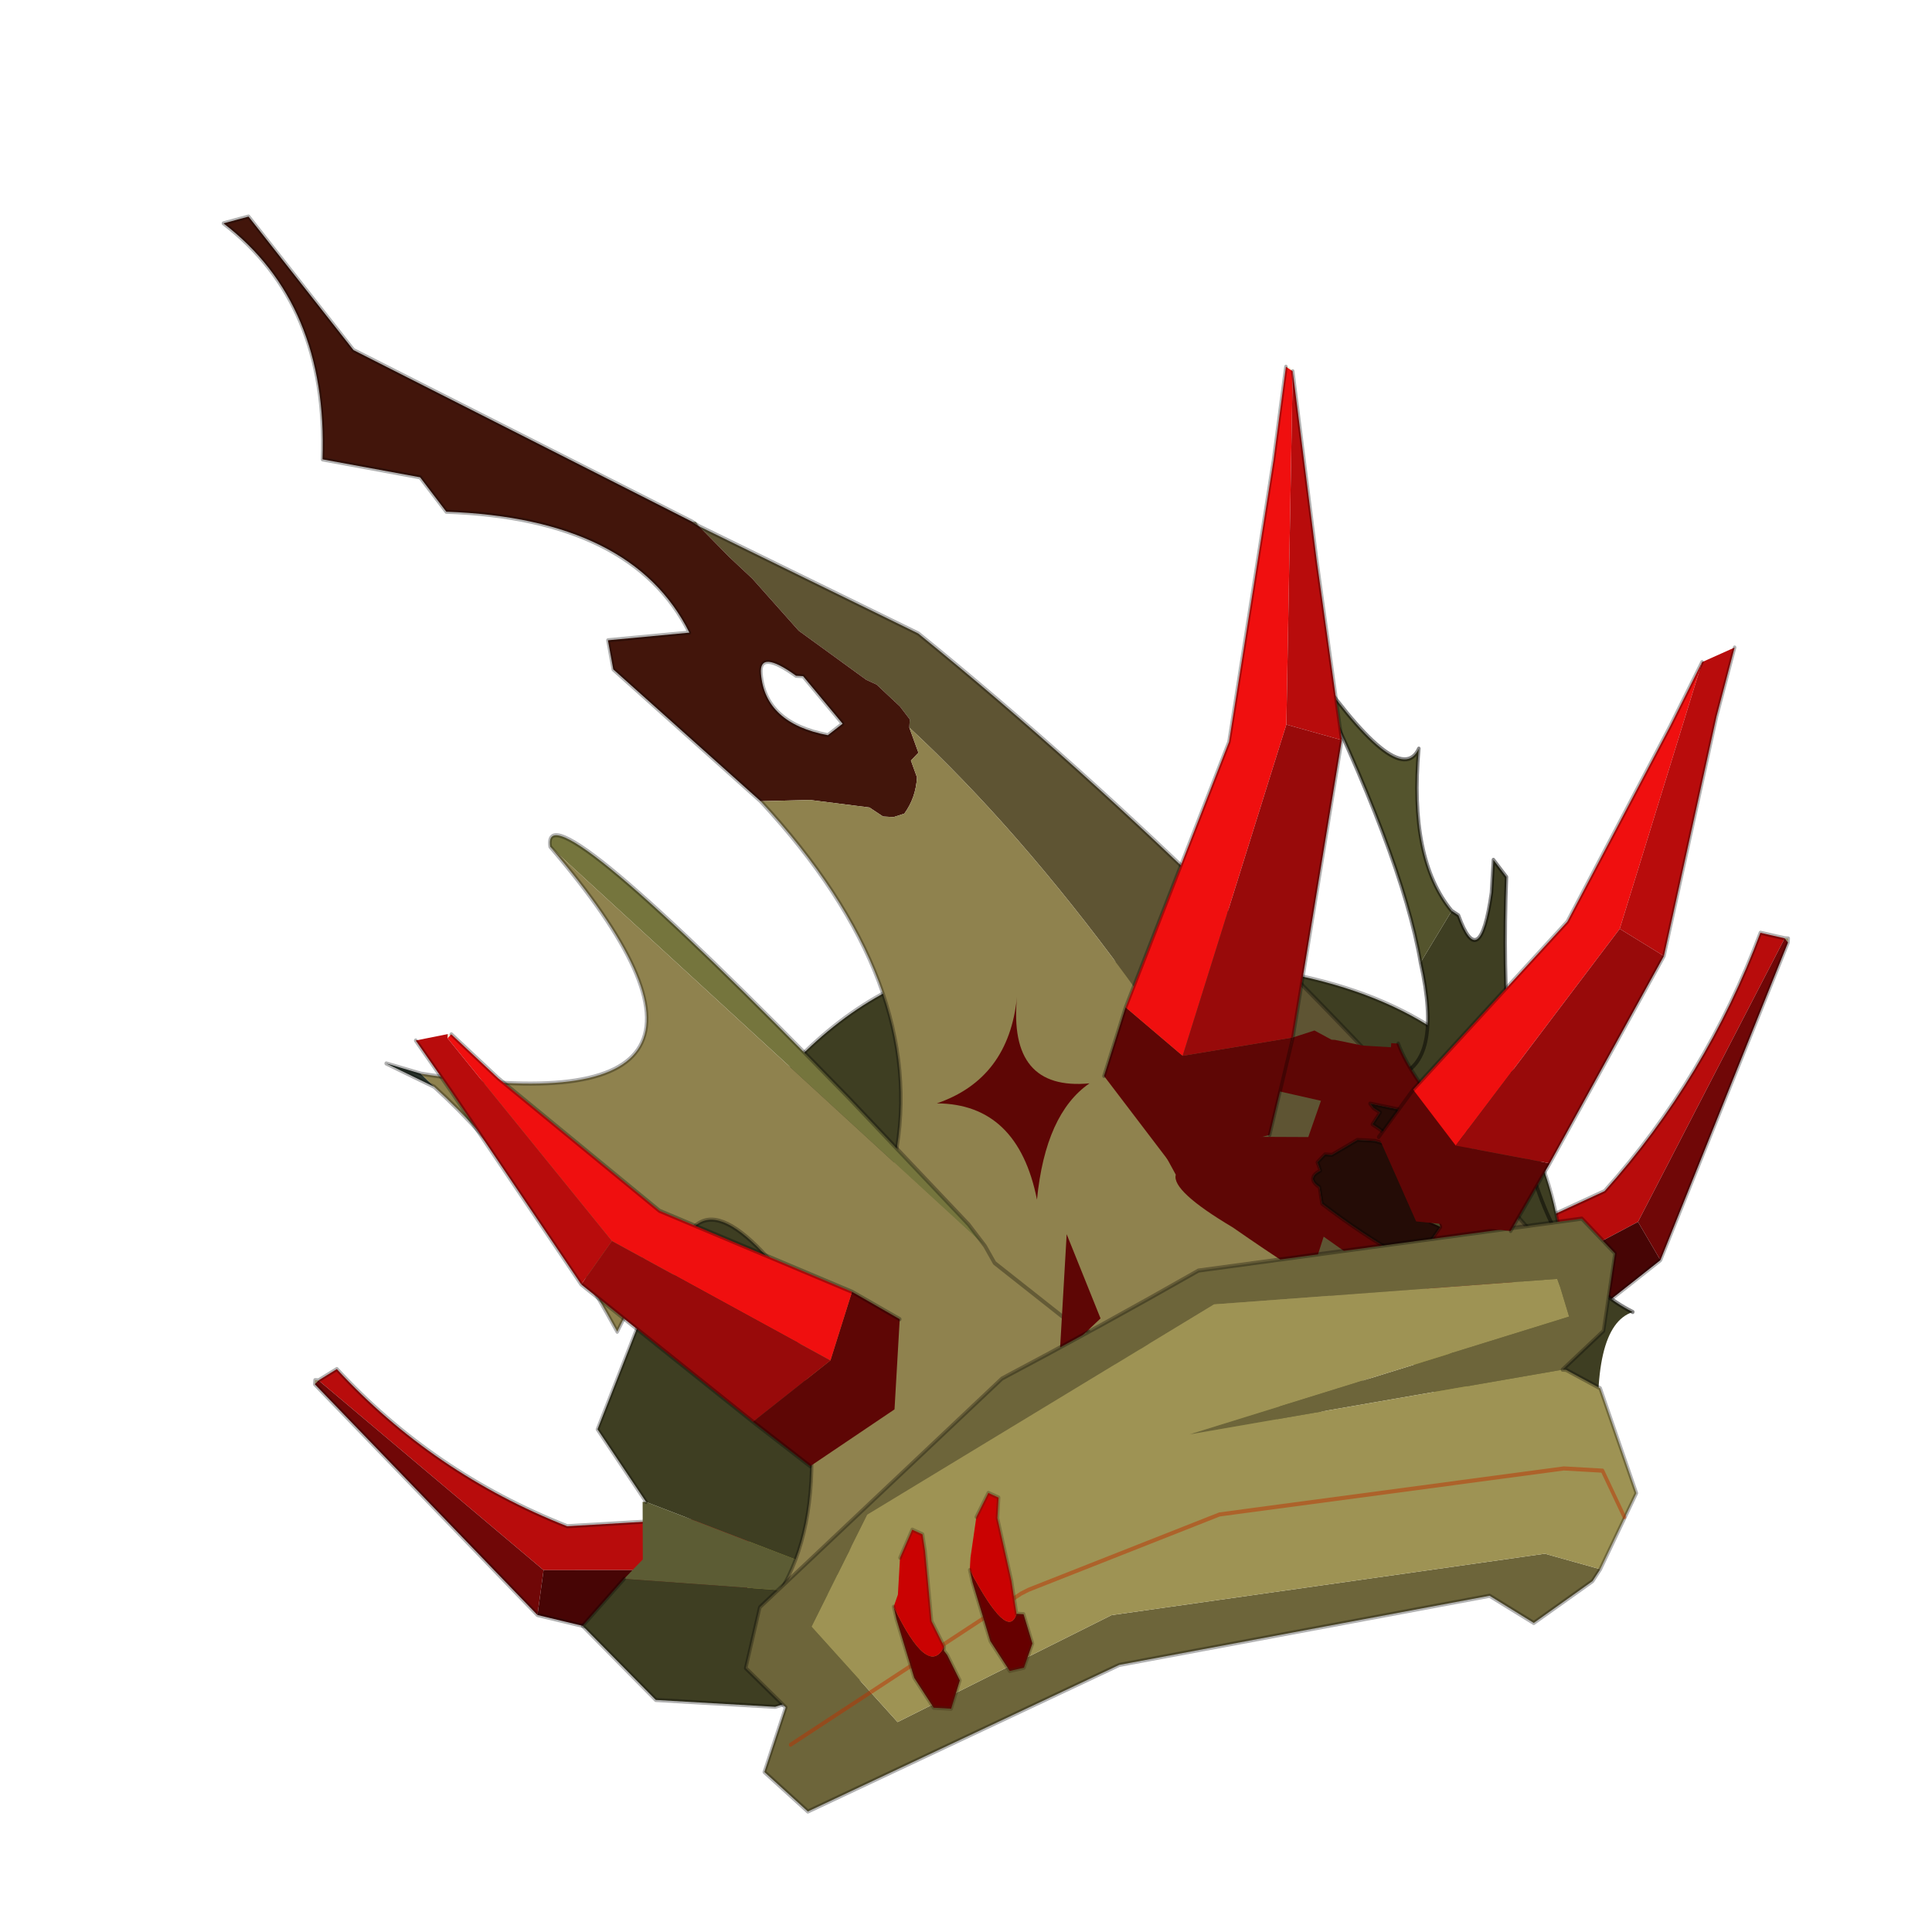 <?xml version="1.0" encoding="UTF-8" standalone="no"?>
<svg xmlns:xlink="http://www.w3.org/1999/xlink" height="440.0px" width="440.0px" xmlns="http://www.w3.org/2000/svg">
  <g transform="matrix(10.0, 0.0, 0.0, 10.0, 0.0, 0.0)">
    <use height="44.0" transform="matrix(1.0, 0.0, 0.0, 1.0, 0.0, 0.0)" width="44.0" xlink:href="#shape0"/>
    <use height="19.0" transform="matrix(1.599, 0.092, -0.108, 1.867, 5.1, 4.9)" width="22.8" xlink:href="#sprite0"/>
  </g>
  <defs>
    <g id="shape0" transform="matrix(1.0, 0.0, 0.0, 1.0, 0.0, 0.0)">
      <path d="M44.0 44.0 L0.0 44.0 0.0 0.0 44.0 0.0 44.0 44.0" fill="#33cc33" fill-opacity="0.0" fill-rule="evenodd" stroke="none"/>
    </g>
    <g id="sprite0" transform="matrix(1.0, 0.0, 0.0, 1.0, 0.0, 0.0)">
      <use height="19.0" transform="matrix(1.0, 0.0, 0.0, 1.0, 0.0, 0.0)" width="22.8" xlink:href="#sprite1"/>
    </g>
    <g id="sprite1" transform="matrix(1.0, 0.0, 0.0, 1.0, 13.5, 24.85)">
      <use height="19.0" transform="matrix(-1.0, 0.0, 0.0, 1.0, 9.3, -24.85)" width="22.8" xlink:href="#sprite2"/>
    </g>
    <g id="sprite2" transform="matrix(1.0, 0.0, 0.0, 1.0, 9.35, 24.9)">
      <use height="19.0" transform="matrix(1.0, 0.0, 0.0, 1.0, -9.35, -24.9)" width="22.8" xlink:href="#shape1"/>
    </g>
    <g id="shape1" transform="matrix(1.0, 0.0, 0.0, 1.0, 9.35, 24.9)">
      <path d="M-5.7 -11.6 L-5.05 -11.05 -4.25 -11.9 -4.05 -12.6 -4.65 -12.95 -4.85 -12.3 -5.7 -11.6" fill="#928e31" fill-rule="evenodd" stroke="none"/>
      <path d="M-9.3 -17.2 L-9.35 -17.2 -9.3 -17.2" fill="#f3f1d8" fill-rule="evenodd" stroke="none"/>
      <path d="M-9.35 -17.2 L-9.35 -17.15 -9.3 -17.2 -9.35 -17.2" fill="#d8ca96" fill-rule="evenodd" stroke="none"/>
      <path d="M-4.65 -12.95 L-6.95 -14.0 Q-8.3 -15.45 -8.95 -17.25 L-9.3 -17.2 -7.45 -13.65 -4.85 -12.3 -4.65 -12.95" fill="#b80c0c" fill-rule="evenodd" stroke="none"/>
      <path d="M-9.35 -17.15 L-7.8 -13.2 -7.45 -13.65 -9.3 -17.2 -9.35 -17.15" fill="#700707" fill-rule="evenodd" stroke="none"/>
      <path d="M-7.8 -13.2 L-5.7 -11.6 -4.85 -12.3 -7.45 -13.65 -7.8 -13.2" fill="#470505" fill-rule="evenodd" stroke="none"/>
      <path d="M-4.65 -12.95 L-6.95 -14.0 Q-8.3 -15.45 -8.95 -17.25 L-9.3 -17.2 -9.35 -17.2 -9.35 -17.15 -7.8 -13.2 -5.7 -11.6 -5.05 -11.05 M-4.05 -12.6 L-4.65 -12.95 M-9.35 -17.2 L-9.3 -17.2" fill="none" stroke="#000000" stroke-linecap="round" stroke-linejoin="round" stroke-opacity="0.302" stroke-width="0.05"/>
      <path d="M5.0 -9.45 L4.8 -8.8 5.25 -7.7 4.4 -7.55 4.1 -8.7 4.3 -9.4 5.0 -9.45" fill="#928e31" fill-rule="evenodd" stroke="none"/>
      <path d="M11.2 -10.8 L11.15 -10.8 11.2 -10.8" fill="#f3f1d8" fill-rule="evenodd" stroke="none"/>
      <path d="M11.2 -10.75 L11.15 -10.8 11.2 -10.8 11.2 -10.75" fill="#d8ca96" fill-rule="evenodd" stroke="none"/>
      <path d="M5.0 -9.45 L7.5 -9.2 Q9.45 -9.75 10.9 -10.95 L11.15 -10.8 7.8 -8.65 4.8 -8.8 5.0 -9.45" fill="#b80c0c" fill-rule="evenodd" stroke="none"/>
      <path d="M11.15 -10.8 L11.2 -10.75 7.85 -8.1 7.8 -8.65 11.15 -10.8" fill="#700707" fill-rule="evenodd" stroke="none"/>
      <path d="M4.8 -8.8 L7.8 -8.65 7.85 -8.1 5.25 -7.7 4.8 -8.8" fill="#470505" fill-rule="evenodd" stroke="none"/>
      <path d="M11.2 -10.75 L11.2 -10.8 11.15 -10.8 10.9 -10.95 Q9.45 -9.75 7.5 -9.2 L5.0 -9.45 M11.15 -10.8 L11.2 -10.8 M5.25 -7.7 L7.85 -8.1 11.2 -10.75 M4.3 -9.4 L5.0 -9.45 M5.25 -7.7 L4.4 -7.55" fill="none" stroke="#000000" stroke-linecap="round" stroke-linejoin="round" stroke-opacity="0.302" stroke-width="0.05"/>
      <path d="M6.65 -8.6 L7.2 -8.0 6.1 -7.15 4.4 -7.15 0.75 -8.35 -6.35 -13.45 Q-5.35 -17.35 1.9 -16.25 L2.15 -16.35 Q5.15 -15.8 6.75 -11.45 L7.15 -10.4 6.4 -9.55 2.75 -8.55 6.65 -8.6" fill="#3e3e22" fill-rule="evenodd" stroke="none"/>
      <path d="M6.65 -8.6 L2.75 -8.55 6.4 -9.55 6.45 -9.55 6.4 -8.85 6.65 -8.6" fill="#5c5c34" fill-rule="evenodd" stroke="none"/>
      <path d="M6.4 -9.55 L7.15 -10.4 6.75 -11.45 Q5.15 -15.8 2.15 -16.35 L1.9 -16.25 Q-5.35 -17.35 -6.35 -13.45 L0.75 -8.35 4.4 -7.15 6.1 -7.15 7.2 -8.0 6.65 -8.6" fill="none" stroke="#000000" stroke-linecap="round" stroke-linejoin="round" stroke-opacity="0.302" stroke-width="0.05"/>
      <path d="M-4.8 -12.25 L-4.75 -12.2 -4.5 -12.75 -4.8 -12.25" fill="#2b362d" fill-rule="evenodd" stroke="none"/>
      <path d="M-4.55 -17.3 Q-4.55 -17.3 -4.65 -17.25 -5.0 -16.55 -5.1 -17.55 L-5.1 -17.95 -5.3 -17.75 Q-5.4 -13.3 -7.45 -12.55 -6.85 -12.35 -7.1 -10.8 -5.65 -10.5 -4.75 -12.2 L-4.8 -12.25 Q-5.0 -11.95 -5.25 -12.4 -5.5 -13.8 -4.95 -14.65 -4.5 -15.6 -4.15 -14.9 L-4.1 -14.9 Q-4.05 -14.75 -3.9 -15.25 -4.55 -15.45 -4.15 -16.65 L-4.55 -17.3" fill="#3e3e22" fill-rule="evenodd" stroke="none"/>
      <path d="M-4.55 -17.3 L-4.15 -16.65 Q-3.8 -17.95 -2.25 -20.3 -3.7 -18.7 -3.95 -19.25 -3.9 -17.9 -4.55 -17.3" fill="#54542d" fill-rule="evenodd" stroke="none"/>
      <path d="M-7.45 -12.55 Q-5.4 -13.3 -5.3 -17.75 L-5.1 -17.95 -5.1 -17.55 Q-5.0 -16.55 -4.65 -17.25 -4.55 -17.3 -4.55 -17.3 -3.9 -17.9 -3.95 -19.25 -3.7 -18.7 -2.25 -20.3 -3.8 -17.95 -4.15 -16.65 -4.55 -15.45 -3.9 -15.25 M-4.75 -12.2 Q-5.65 -10.5 -7.1 -10.8 M-4.75 -12.2 L-4.5 -12.75" fill="none" stroke="#000000" stroke-linecap="round" stroke-linejoin="round" stroke-opacity="0.471" stroke-width="0.05"/>
      <path d="M-3.9 -15.25 Q-4.05 -14.75 -4.1 -14.9 L-4.15 -14.9 Q-4.5 -15.6 -4.95 -14.65 -5.5 -13.8 -5.25 -12.4" fill="none" stroke="#000000" stroke-linecap="round" stroke-linejoin="round" stroke-opacity="0.451" stroke-width="0.05"/>
      <path d="M-3.35 -12.25 Q-4.75 -12.2 -6.35 -13.1 -1.45 -17.4 3.25 -20.3 L6.45 -21.45 6.0 -21.1 5.65 -20.85 5.3 -20.55 4.95 -20.25 3.95 -19.7 3.8 -19.65 3.45 -19.4 3.3 -19.25 3.3 -19.15 Q0.05 -16.85 -3.35 -12.25" fill="#5e5433" fill-rule="evenodd" stroke="none"/>
      <path d="M6.55 -21.5 L11.5 -23.35 13.1 -24.9 13.45 -24.8 Q11.9 -23.9 11.85 -22.0 L10.45 -21.85 10.05 -21.45 Q7.4 -21.5 6.5 -20.15 L7.65 -20.0 7.55 -19.65 5.35 -18.15 4.65 -18.2 3.8 -18.15 3.6 -18.05 3.45 -18.05 3.3 -18.1 Q3.15 -18.3 3.15 -18.55 L3.25 -18.75 3.15 -18.85 3.3 -19.15 3.3 -19.25 3.45 -19.4 3.8 -19.65 3.95 -19.7 4.95 -20.25 5.3 -20.55 5.65 -20.85 6.0 -21.1 6.45 -21.45 6.55 -21.5 M4.45 -19.0 Q5.35 -19.1 5.45 -19.7 5.5 -20.0 4.95 -19.7 L4.85 -19.7 4.25 -19.15 4.45 -19.0" fill="#42150b" fill-rule="evenodd" stroke="none"/>
      <path d="M5.35 -18.15 Q2.8 -16.05 3.15 -13.9 3.95 -10.25 -3.35 -12.25 0.05 -16.85 3.3 -19.15 L3.15 -18.85 3.25 -18.75 3.15 -18.55 Q3.15 -18.3 3.3 -18.1 L3.45 -18.05 3.6 -18.05 3.8 -18.15 4.65 -18.2 5.35 -18.15" fill="#8f824e" fill-rule="evenodd" stroke="none"/>
      <path d="M6.45 -21.45 L6.5 -21.5 6.55 -21.5 6.45 -21.45" fill="#858161" fill-rule="evenodd" stroke="none"/>
      <path d="M6.55 -21.5 L11.5 -23.35 13.1 -24.9 13.45 -24.8 Q11.9 -23.9 11.85 -22.0 L10.45 -21.85 10.05 -21.45 Q7.4 -21.5 6.5 -20.15 L7.65 -20.0 7.55 -19.65 5.35 -18.15 Q2.8 -16.05 3.15 -13.9 M-6.35 -13.1 Q-1.45 -17.4 3.25 -20.3 L6.45 -21.45 M6.55 -21.5 L6.45 -21.45 M4.45 -19.0 Q5.35 -19.1 5.45 -19.7 5.5 -20.0 4.95 -19.7 L4.85 -19.7 4.25 -19.15 4.45 -19.0" fill="none" stroke="#000000" stroke-linecap="round" stroke-linejoin="round" stroke-opacity="0.302" stroke-width="0.05"/>
      <path d="M6.7 -12.3 L6.65 -12.2 6.6 -12.35 6.7 -12.3" fill="#2f2f19" fill-rule="evenodd" stroke="none"/>
      <path d="M9.75 -14.45 L9.95 -14.6 10.45 -14.7 9.75 -14.45" fill="#2b362d" fill-rule="evenodd" stroke="none"/>
      <path d="M-1.9 -10.35 L1.15 -9.95 0.75 -9.7 -0.8 -9.95 -1.9 -10.35" fill="#3e3e22" fill-rule="evenodd" stroke="none"/>
      <path d="M8.3 -17.45 L1.8 -12.9 2.05 -13.15 3.85 -14.6 Q8.5 -18.25 8.3 -17.45 M0.65 -12.1 L-1.9 -10.35 Q-2.95 -10.95 -2.2 -11.95 L-0.15 -11.75 0.65 -12.1" fill="#75753d" fill-rule="evenodd" stroke="none"/>
      <path d="M6.6 -12.35 L6.65 -12.5 6.7 -12.3 6.6 -12.35" fill="url(#gradient0)" fill-rule="evenodd" stroke="none"/>
      <path d="M9.95 -14.6 L9.75 -14.45 Q8.3 -13.45 6.95 -11.6 L6.65 -12.2 6.7 -12.3 6.65 -12.5 6.6 -12.35 6.55 -12.2 6.2 -12.0 Q6.15 -13.8 4.7 -12.45 3.45 -9.5 4.7 -8.2 2.75 -9.85 1.15 -9.95 L-1.9 -10.35 0.65 -12.1 1.65 -12.7 1.8 -12.9 8.3 -17.45 Q4.6 -14.15 9.95 -14.6" fill="#8f824e" fill-rule="evenodd" stroke="none"/>
      <path d="M9.95 -14.6 Q4.6 -14.15 8.3 -17.45 M1.8 -12.9 L1.65 -12.7 0.65 -12.1 M1.15 -9.95 Q2.75 -9.85 4.7 -8.2 3.45 -9.5 4.7 -12.45 6.15 -13.8 6.2 -12.0 L6.55 -12.2 6.6 -12.35 6.65 -12.5 6.7 -12.3 6.65 -12.2 6.95 -11.6 Q8.3 -13.45 9.75 -14.45 L10.45 -14.7 9.95 -14.6 M1.8 -12.9 L2.05 -13.15 3.85 -14.6 Q8.5 -18.25 8.3 -17.45 M6.65 -12.2 L6.55 -12.2 M6.65 -12.2 L6.6 -12.35 M1.15 -9.95 L0.75 -9.7 M-2.2 -11.95 L-0.15 -11.75 0.65 -12.1" fill="none" stroke="#000000" stroke-linecap="round" stroke-linejoin="round" stroke-opacity="0.302" stroke-width="0.05"/>
      <path d="M-1.9 -15.1 L-1.9 -15.05 -1.8 -15.1 -1.9 -15.1" fill="#777257" fill-rule="evenodd" stroke="none"/>
      <path d="M-4.6 -13.55 L-4.65 -13.45 -4.5 -13.5 -4.55 -13.55 -4.6 -13.55 M-4.2 -14.7 L-4.45 -14.65 -4.5 -14.65 -4.4 -14.6 -4.2 -14.7" fill="#666637" fill-rule="evenodd" stroke="none"/>
      <path d="M-6.05 -12.45 L-6.1 -12.4 -5.35 -12.25 -4.75 -12.6 -3.95 -12.9 -3.75 -12.85 -3.0 -13.25 -2.85 -12.75 Q-2.75 -12.75 -1.7 -13.3 -0.8 -13.7 -0.85 -13.9 L-0.45 -14.45 -0.3 -14.7 -1.6 -14.4 -2.7 -14.45 -2.85 -14.9 -2.15 -15.0 -1.9 -15.05 -1.9 -15.1 -2.3 -15.25 -2.4 -15.65 -2.7 -15.75 -2.95 -15.65 -3.0 -15.65 -3.4 -15.6 -3.8 -15.6 -3.8 -15.65 -3.9 -15.65 Q-4.1 -15.25 -4.85 -14.6 L-5.6 -13.7 -5.65 -13.7 Q-5.5 -13.35 -5.75 -12.75 L-6.05 -12.45 M-4.6 -13.55 L-4.5 -13.6 -4.55 -13.65 -4.5 -13.8 -4.1 -14.25 -3.9 -14.4 -3.65 -14.45 -3.4 -14.45 -3.05 -14.25 -2.95 -14.25 -2.85 -14.15 -2.9 -14.05 Q-2.7 -13.95 -2.9 -13.85 L-2.95 -13.65 Q-3.55 -13.3 -4.15 -13.05 L-4.4 -13.0 -4.4 -13.1 -4.65 -13.45 -4.6 -13.55 M-4.2 -14.7 L-3.95 -14.8 -3.95 -14.85 -3.55 -14.9 -3.6 -14.85 -3.7 -14.8 -3.6 -14.65 -3.7 -14.6 Q-3.95 -14.45 -4.1 -14.45 L-4.15 -14.45 -4.5 -14.5 -4.4 -14.6 -4.5 -14.65 -4.45 -14.65 -4.2 -14.7" fill="#5e0605" fill-rule="evenodd" stroke="none"/>
      <path d="M-4.65 -13.45 L-4.4 -13.1 -4.4 -13.0 -4.15 -13.05 Q-3.55 -13.3 -2.95 -13.65 L-2.9 -13.85 Q-2.7 -13.95 -2.9 -14.05 L-2.85 -14.15 -2.95 -14.25 -3.05 -14.25 -3.4 -14.45 -3.65 -14.45 -3.9 -14.4 -4.1 -14.25 -4.5 -13.8 -4.55 -13.65 -4.5 -13.6 -4.6 -13.55 -4.55 -13.55 -4.5 -13.5 -4.65 -13.45 M-4.4 -14.6 L-4.5 -14.5 -4.15 -14.45 -4.1 -14.45 Q-3.95 -14.45 -3.7 -14.6 L-3.6 -14.65 -3.7 -14.8 -3.6 -14.85 -3.55 -14.9 -3.95 -14.85 -3.95 -14.8 -4.2 -14.7 -4.4 -14.6" fill="#240c06" fill-rule="evenodd" stroke="none"/>
      <path d="M-6.05 -12.45 L-5.75 -12.75 Q-5.5 -13.35 -5.65 -13.7 L-5.6 -13.7 -4.85 -14.6 Q-4.1 -15.25 -3.9 -15.65 M-4.65 -13.45 L-4.4 -13.1 -4.4 -13.0 -4.15 -13.05 Q-3.55 -13.3 -2.95 -13.65 L-2.9 -13.85 Q-2.7 -13.95 -2.9 -14.05 L-2.85 -14.15 -2.95 -14.25 -3.05 -14.25 -3.4 -14.45 -3.65 -14.45 -3.9 -14.4 -4.1 -14.25 -4.5 -13.8 -4.55 -13.65 -4.5 -13.6 -4.6 -13.55 -4.65 -13.45 -4.5 -13.5 -4.55 -13.55 -4.6 -13.55 M-4.4 -14.6 L-4.5 -14.5 -4.15 -14.45 -4.1 -14.45 Q-3.95 -14.45 -3.7 -14.6 L-3.6 -14.65 -3.7 -14.8 -3.6 -14.85 -3.55 -14.9 -3.95 -14.85 -3.95 -14.8 -4.2 -14.7 -4.45 -14.65 -4.5 -14.65 -4.4 -14.6 -4.2 -14.7" fill="none" stroke="#000000" stroke-linecap="round" stroke-linejoin="round" stroke-opacity="0.302" stroke-width="0.05"/>
      <path d="M0.45 -14.95 Q1.6 -14.8 1.55 -15.95 1.6 -14.95 2.6 -14.6 1.45 -14.65 1.1 -13.5 1.05 -14.55 0.45 -14.95 M0.65 -13.1 L0.65 -11.6 0.1 -12.1 0.65 -13.1" fill="#5e0605" fill-rule="evenodd" stroke="none"/>
      <path d="M-7.2 -9.4 L-7.1 -9.25 -6.3 -8.7 -5.65 -9.0 -0.45 -7.9 3.85 -5.9 4.5 -6.35 4.25 -7.15 4.85 -7.6 4.7 -8.35 1.45 -11.3 Q0.1 -12.0 -1.25 -12.75 L-6.65 -13.65 -7.15 -13.25 -7.05 -12.3 -6.5 -11.8 -1.25 -10.75 -6.55 -12.45 -6.4 -12.8 -6.35 -12.9 -1.5 -12.35 3.25 -9.55 3.95 -8.15 2.65 -7.05 -0.3 -8.5 -6.4 -9.55 -7.2 -9.4" fill="#6d653a" fill-rule="evenodd" stroke="none"/>
      <path d="M-7.2 -9.4 L-6.4 -9.55 -0.3 -8.5 2.65 -7.05 3.95 -8.15 3.25 -9.55 -1.5 -12.35 -6.35 -12.9 -6.4 -12.8 -6.55 -12.45 -1.25 -10.75 -6.5 -11.8 -6.55 -11.8 -7.05 -11.6 -7.65 -10.35 -7.2 -9.4" fill="#9e9354" fill-rule="evenodd" stroke="none"/>
      <path d="M-6.5 -11.8 L-7.05 -12.3 -7.15 -13.25 -6.65 -13.65 -1.25 -12.75 Q0.1 -12.0 1.45 -11.3 L4.7 -8.35 4.85 -7.6 4.25 -7.15 4.5 -6.35 3.85 -5.9 -0.45 -7.9 -5.65 -9.0 -6.3 -8.7 -7.1 -9.25 -7.2 -9.4 M-6.5 -11.8 L-6.55 -11.8 -7.05 -11.6 -7.65 -10.35 -7.2 -9.4" fill="none" stroke="#000000" stroke-linecap="round" stroke-linejoin="round" stroke-opacity="0.302" stroke-width="0.05"/>
      <path d="M4.15 -6.7 L1.0 -8.7 0.9 -8.75 -1.75 -9.8 -6.6 -10.6 -7.15 -10.6 -7.5 -10.05" fill="none" stroke="#bb3301" stroke-linecap="round" stroke-linejoin="round" stroke-opacity="0.502" stroke-width="0.05"/>
      <path d="M1.05 -8.45 L1.0 -8.45 0.95 -8.45 0.8 -8.1 0.9 -7.8 1.1 -7.75 1.4 -8.1 1.7 -8.8 1.75 -8.95 Q1.15 -8.1 1.05 -8.45 M2.8 -8.45 Q2.25 -7.6 2.05 -8.0 L2.05 -7.95 2.0 -7.9 1.8 -7.6 1.9 -7.25 2.15 -7.25 2.45 -7.6 2.75 -8.3 2.8 -8.45" fill="#660000" fill-rule="evenodd" stroke="none"/>
      <path d="M1.05 -8.45 Q1.15 -8.1 1.75 -8.95 L1.75 -9.1 1.7 -9.6 1.55 -9.9 1.4 -9.85 1.4 -9.6 1.15 -8.85 1.05 -8.45 M2.75 -9.05 L2.6 -9.4 2.45 -9.35 2.4 -9.15 2.25 -8.3 2.05 -8.0 Q2.25 -7.6 2.8 -8.45 L2.75 -8.6 2.75 -9.05" fill="#ca0202" fill-rule="evenodd" stroke="none"/>
      <path d="M1.75 -8.95 L1.7 -8.8 1.4 -8.1 1.1 -7.75 0.9 -7.8 0.8 -8.1 0.95 -8.45 1.0 -8.45 1.05 -8.45 M1.7 -9.6 L1.55 -9.9 1.4 -9.85 1.4 -9.6 1.15 -8.85 1.05 -8.45 M2.05 -8.0 L2.25 -8.3 2.4 -9.15 2.45 -9.35 2.6 -9.4 2.75 -9.05 M2.05 -8.0 L2.05 -7.95 2.0 -7.9 1.8 -7.6 1.9 -7.25 2.15 -7.25 2.45 -7.6 2.75 -8.3 2.8 -8.45" fill="none" stroke="#382510" stroke-linecap="round" stroke-linejoin="round" stroke-opacity="0.302" stroke-width="0.05"/>
      <path d="M-6.15 -14.3 L-5.65 -13.45 -4.3 -13.5 -3.7 -14.5 -4.15 -15.1 -4.8 -14.45 -6.15 -14.3" fill="#5e0605" fill-rule="evenodd" stroke="none"/>
      <path d="M-7.9 -20.5 L-6.95 -17.2 -4.8 -14.45 -4.15 -15.1 -6.2 -17.25 -7.5 -19.7 -7.9 -20.5" fill="#f00f0f" fill-rule="evenodd" stroke="none"/>
      <path d="M-8.35 -20.7 L-8.15 -19.85 -7.6 -16.9 -6.95 -17.2 -7.9 -20.5 -8.35 -20.7" fill="#b80c0c" fill-rule="evenodd" stroke="none"/>
      <path d="M-6.95 -17.2 L-7.6 -16.9 -6.15 -14.3 -4.8 -14.45 -6.95 -17.2" fill="#980a0a" fill-rule="evenodd" stroke="none"/>
      <path d="M-7.6 -16.9 L-8.15 -19.85 -8.35 -20.7 M-7.6 -16.9 L-6.15 -14.3 -5.65 -13.45 M-3.7 -14.5 L-4.15 -15.1 -6.2 -17.25 -7.5 -19.7 -7.9 -20.5" fill="none" stroke="#000000" stroke-linecap="round" stroke-linejoin="round" stroke-opacity="0.302" stroke-width="0.05"/>
      <path d="M9.6 -15.05 L9.55 -15.1 9.6 -15.1 9.6 -15.05" fill="#f3f1d8" fill-rule="evenodd" stroke="none"/>
      <path d="M3.65 -12.25 L3.9 -11.4 4.95 -10.6 4.1 -10.1 2.95 -10.85 2.95 -11.95 3.65 -12.25" fill="#5e0605" fill-rule="evenodd" stroke="none"/>
      <path d="M9.55 -15.1 L9.6 -15.05 7.1 -12.7 3.9 -11.4 3.65 -12.25 6.45 -13.1 8.85 -14.6 9.55 -15.1" fill="#f00f0f" fill-rule="evenodd" stroke="none"/>
      <path d="M9.6 -15.05 L9.6 -15.1 10.05 -15.0 9.5 -14.4 7.5 -12.15 7.1 -12.7 9.6 -15.05" fill="#b80c0c" fill-rule="evenodd" stroke="none"/>
      <path d="M3.9 -11.4 L7.1 -12.7 7.5 -12.15 4.95 -10.6 3.9 -11.4" fill="#980a0a" fill-rule="evenodd" stroke="none"/>
      <path d="M9.55 -15.1 L8.85 -14.6 6.45 -13.1 3.65 -12.25 M7.5 -12.15 L9.5 -14.4 10.05 -15.0 M2.95 -11.95 L3.65 -12.25 M7.5 -12.15 L4.95 -10.6 4.1 -10.1" fill="none" stroke="#000000" stroke-linecap="round" stroke-linejoin="round" stroke-opacity="0.302" stroke-width="0.05"/>
      <path d="M-1.75 -23.8 L-1.85 -23.75 -1.8 -23.8 -1.75 -23.8" fill="#f3f1d8" fill-rule="evenodd" stroke="none"/>
      <path d="M0.0 -15.9 L0.25 -15.05 -0.75 -14.05 -2.15 -14.45 -2.4 -15.65 -0.85 -15.35 0.0 -15.9" fill="#5e0605" fill-rule="evenodd" stroke="none"/>
      <path d="M0.0 -15.9 L-0.85 -15.35 -2.05 -19.45 -1.85 -23.75 -1.75 -23.8 -1.65 -22.65 -1.25 -19.2 0.0 -15.9" fill="#f00f0f" fill-rule="evenodd" stroke="none"/>
      <path d="M-1.85 -23.75 L-2.05 -19.45 -2.85 -19.3 -2.35 -21.45 -1.85 -23.75" fill="#b80c0c" fill-rule="evenodd" stroke="none"/>
      <path d="M-0.85 -15.35 L-2.4 -15.65 -2.85 -19.3 -2.05 -19.45 -0.85 -15.35" fill="#980a0a" fill-rule="evenodd" stroke="none"/>
      <path d="M0.25 -15.05 L0.0 -15.9 -1.25 -19.2 -1.65 -22.65 -1.75 -23.8 M-2.4 -15.65 L-2.15 -14.45 M-1.85 -23.75 L-2.35 -21.45 -2.85 -19.3 -2.4 -15.65" fill="none" stroke="#000000" stroke-linecap="round" stroke-linejoin="round" stroke-opacity="0.302" stroke-width="0.05"/>
    </g>
    <linearGradient gradientTransform="matrix(-7.0E-4, 7.0E-4, 8.0E-4, -0.007, -0.05, -11.15)" gradientUnits="userSpaceOnUse" id="gradient0" spreadMethod="pad" x1="-819.2" x2="819.2">
      <stop offset="0.0" stop-color="#4a614f"/>
      <stop offset="1.0" stop-color="#49614f" stop-opacity="0.0"/>
    </linearGradient>
  </defs>
</svg>
